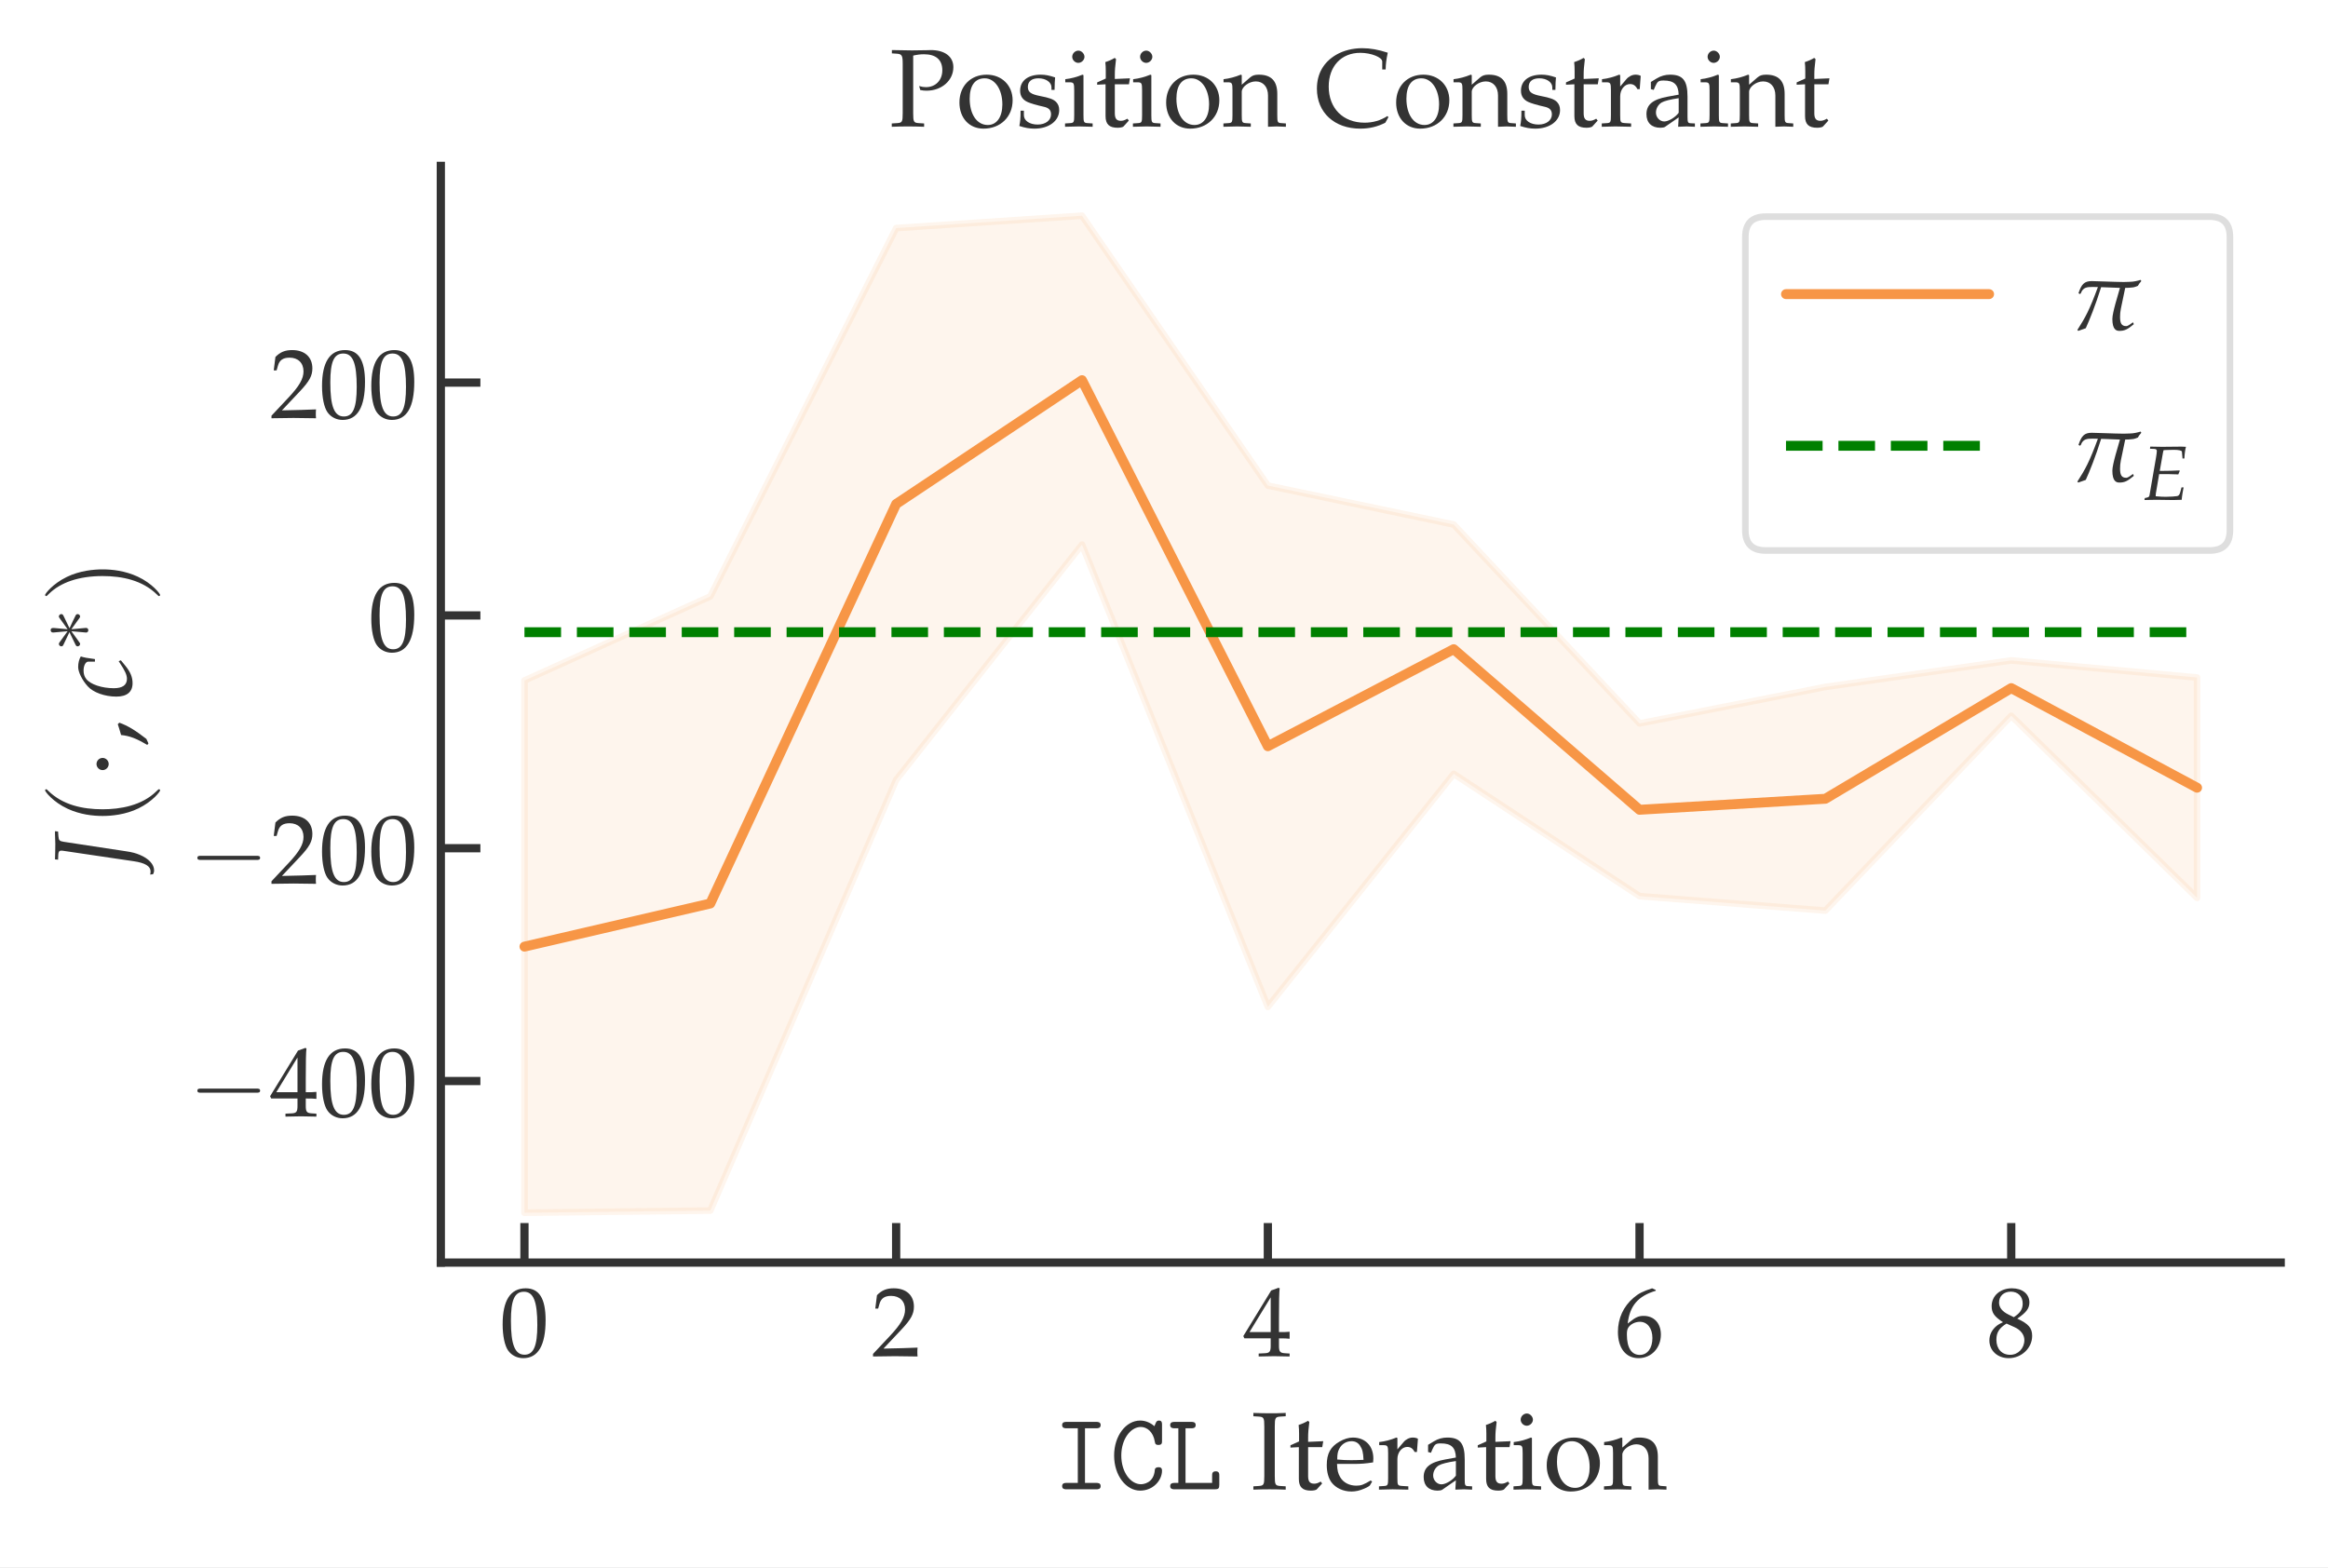 <?xml version="1.0" encoding="UTF-8" standalone="no"?>
<!DOCTYPE svg PUBLIC "-//W3C//DTD SVG 1.1//EN" "http://www.w3.org/Graphics/SVG/1.1/DTD/svg11.dtd">
<svg xmlns="http://www.w3.org/2000/svg" xmlns:xlink="http://www.w3.org/1999/xlink" version="1.1" width="980.687pt" height="660.548pt" viewBox="0 0 980.687 660.548">
<rect x="0" y="0" width="980.687" height="660.548" fill="#808080" stroke="none"/>
<g enable-background="new">
<path transform="matrix(2.778,0,0,-2.778,0,660.548)" d="M 0 0 L 353.047 0 L 353.047 237.797 L 0 237.797 Z " fill="#ffffff"/>
<path transform="matrix(2.778,0,0,-2.778,0,660.548)" d="M 66.847 46.302 L 345.847 46.302 L 345.847 212.622 L 66.847 212.622 Z " fill="#ffffff"/>
<path transform="matrix(2.778,0,0,-2.778,0,660.548)" stroke-width="1.25" stroke-linecap="butt" stroke-linejoin="round" fill="none" stroke="#333333" d="M 79.529 46.302 L 79.529 52.302 "/>
<symbol id="font_0_d4">
<path d="M .234 .709 C .079 .709 0 .586 0 .344 C 0 .227 .021 .126 .056 .077 C .091 .028 .147 0 .209 0 C .36 0 .436 .13 .436 .386 C .436 .605 .371 .709 .234 .709 M .216 .674 C .313 .674 .352 .576 .352 .336 C .352 .123 .314 .035 .222 .035 C .125 .035 .084 .136 .084 .38 C .084 .591 .121 .674 .216 .674 Z "/>
</symbol>
<use xlink:href="#font_0_d4" transform="matrix(41.511,0,0,-41.511,211.741,572.185)" fill="#333333"/>
<path transform="matrix(2.778,0,0,-2.778,0,660.548)" stroke-width="1.25" stroke-linecap="butt" stroke-linejoin="round" fill="none" stroke="#333333" d="M 135.893 46.302 L 135.893 52.302 "/>
<symbol id="font_0_cc">
<path d="M 0 .026 L 0 0 C .187 .003 .187 .003 .223 .003 C .259 .003 .259 .003 .452 0 C .45 .021 .45 .031 .45 .045 C .45 .058 .45 .068 .452 .09 C .337 .085 .291 .084 .106 .08 L .288 .273 C .385 .376 .415 .431 .415 .506 C .415 .621 .337 .692 .21 .692 C .138 .692 .089 .672 .04 .622 L .023 .486 L .052 .486 L .065 .532 C .081 .59 .117 .615 .184 .615 C .27 .615 .325 .561 .325 .476 C .325 .401 .283 .327 .17 .207 L 0 .026 Z "/>
</symbol>
<use xlink:href="#font_0_cc" transform="matrix(41.511,0,0,-41.511,367.767,571.479)" fill="#333333"/>
<path transform="matrix(2.778,0,0,-2.778,0,660.548)" stroke-width="1.25" stroke-linecap="butt" stroke-linejoin="round" fill="none" stroke="#333333" d="M 192.256 46.302 L 192.256 52.302 "/>
<symbol id="font_0_ce">
<path d="M .278 .184 L .278 .109 C .278 .049 .267 .035 .218 .033 L .156 .03 L .156 0 C .289 .003 .289 .003 .313 .003 C .337 .003 .337 .003 .47 0 L .47 .03 L .422 .033 C .373 .036 .362 .049 .362 .109 L .362 .184 C .421 .184 .442 .183 .47 .18 L .47 .251 C .423 .247 .404 .247 .389 .248 L .386 .248 L .362 .248 L .362 .387 C .362 .565 .364 .651 .369 .692 L .357 .697 L .283 .67 L 0 .207 L .011 .184 L .278 .184 M .278 .248 L .063 .248 L .278 .6 L .278 .248 Z "/>
</symbol>
<use xlink:href="#font_0_ce" transform="matrix(41.511,0,0,-41.511,523.751,571.479)" fill="#333333"/>
<path transform="matrix(2.778,0,0,-2.778,0,660.548)" stroke-width="1.25" stroke-linecap="butt" stroke-linejoin="round" fill="none" stroke="#333333" d="M 248.62 46.302 L 248.62 52.302 "/>
<symbol id="font_0_d0">
<path d="M .384 .692 L .347 .709 C .251 .677 .21 .657 .159 .613 C .056 .526 0 .404 0 .267 C 0 .102 .08 0 .209 0 C .339 0 .436 .103 .436 .239 C .436 .354 .367 .429 .261 .429 C .211 .429 .181 .416 .122 .369 C .111 .36 .11 .359 .099 .351 C .12 .532 .204 .63 .384 .684 L .384 .692 M .223 .369 C .299 .369 .35 .303 .35 .204 C .35 .1 .299 .033 .222 .033 C .137 .033 .091 .106 .091 .24 C .091 .275 .095 .294 .106 .311 C .128 .345 .175 .369 .223 .369 Z "/>
</symbol>
<use xlink:href="#font_0_d0" transform="matrix(41.511,0,0,-41.511,681.562,572.185)" fill="#333333"/>
<path transform="matrix(2.778,0,0,-2.778,0,660.548)" stroke-width="1.25" stroke-linecap="butt" stroke-linejoin="round" fill="none" stroke="#333333" d="M 304.984 46.302 L 304.984 52.302 "/>
<symbol id="font_0_d2">
<path d="M .138 .365 C .097 .346 .08 .335 .058 .314 C .02 .276 0 .231 0 .179 C 0 .076 .083 0 .196 0 C .326 0 .434 .102 .434 .226 C .434 .306 .397 .349 .283 .401 C .374 .463 .406 .505 .406 .565 C .406 .651 .335 .709 .229 .709 C .11 .709 .023 .633 .023 .528 C .023 .46 .05 .422 .138 .365 M .254 .315 C .317 .287 .355 .238 .355 .184 C .355 .1 .292 .034 .211 .034 C .126 .034 .071 .094 .071 .187 C .071 .26 .1 .306 .174 .351 L .254 .315 M .193 .443 C .13 .474 .098 .514 .098 .564 C .098 .63 .146 .675 .217 .675 C .29 .675 .338 .627 .338 .554 C .338 .497 .313 .458 .248 .416 L .193 .443 Z "/>
</symbol>
<use xlink:href="#font_0_d2" transform="matrix(41.511,0,0,-41.511,838.045,572.185)" fill="#333333"/>
<symbol id="font_1_4b">
<path d="M .207 .553 L .309 .553 C .323 .553 .349 .553 .349 .582 C .349 .611 .323 .611 .309 .611 L .04 .611 C .026 .611 0 .611 0 .582 C 0 .553 .026 .553 .04 .553 L .142 .553 L .142 .058 L .04 .058 C .026 .058 0 .058 0 .029 C 0 0 .026 0 .04 0 L .309 0 C .323 0 .349 0 .349 .029 C .349 .058 .323 .058 .309 .058 L .207 .058 L .207 .553 Z "/>
</symbol>
<symbol id="font_1_45">
<path d="M .434 .597 C .434 .613 .434 .635 .406 .635 C .388 .635 .383 .624 .379 .617 C .376 .609 .368 .591 .365 .584 C .324 .62 .278 .635 .236 .635 C .107 .635 0 .497 0 .318 C 0 .135 .11 0 .236 0 C .353 0 .434 .093 .434 .181 C .434 .212 .413 .212 .401 .212 C .387 .212 .371 .207 .369 .19 C .361 .065 .26 .058 .243 .058 C .15 .058 .065 .167 .065 .318 C .065 .469 .151 .577 .242 .577 C .296 .577 .355 .534 .369 .442 C .372 .42 .381 .414 .401 .414 C .434 .414 .434 .432 .434 .452 L .434 .597 Z "/>
</symbol>
<symbol id="font_1_4e">
<path d="M .139 .553 L .191 .553 C .205 .553 .231 .553 .231 .582 C .231 .611 .205 .611 .191 .611 L .041 .611 C .027 .611 0 .611 0 .582 C 0 .553 .027 .553 .041 .553 L .074 .553 L .074 .058 L .041 .058 C .027 .058 0 .058 0 .029 C 0 0 .027 0 .041 0 L .405 0 C .438 0 .445 .009 .445 .041 L .445 .123 C .445 .14 .445 .163 .413 .163 C .38 .163 .38 .141 .38 .123 L .38 .058 L .139 .058 L .139 .553 Z "/>
</symbol>
<use xlink:href="#font_1_4b" transform="matrix(46.492,0,0,-46.492,447.433,627.437)" fill="#333333"/>
<use xlink:href="#font_1_45" transform="matrix(46.492,0,0,-46.492,469.33,627.995)" fill="#333333"/>
<use xlink:href="#font_1_4e" transform="matrix(46.492,0,0,-46.492,492.949,627.437)" fill="#333333"/>
<symbol id="font_0_8d">
<path d="M .194 .572 C .194 .651 .199 .659 .245 .662 L .293 .665 L .293 .695 C .22 .692 .198 .692 .146 .692 C .096 .692 .072 .693 0 .695 L 0 .665 L .048 .662 C .094 .659 .099 .651 .099 .572 L .099 .123 C .099 .044 .094 .036 .048 .033 L 0 .03 L 0 0 C .059 .002 .094 .003 .146 .003 C .198 .003 .234 .002 .293 0 L .293 .03 L .245 .033 C .199 .036 .194 .044 .194 .123 L .194 .572 Z "/>
</symbol>
<symbol id="font_0_b9">
<path d="M .076 .394 L .076 .106 C .076 .032 .109 0 .186 0 C .209 0 .233 .005 .239 .012 L .287 .065 L .274 .082 C .249 .068 .234 .063 .215 .063 C .176 .063 .16 .083 .16 .132 L .16 .394 L .288 .394 L .297 .448 L .16 .442 L .16 .48 C .16 .522 .163 .558 .171 .622 L .159 .633 C .135 .618 .105 .605 .074 .595 C .077 .565 .078 .546 .078 .516 L .078 .446 L 0 .411 L 0 .39 L .076 .394 Z "/>
</symbol>
<symbol id="font_0_aa">
<path d="M .411 .09 L .398 .1 C .334 .062 .311 .053 .268 .053 C .203 .053 .149 .082 .121 .131 C .102 .164 .095 .192 .093 .25 L .239 .25 C .308 .25 .351 .253 .42 .264 C .421 .278 .422 .287 .422 .299 C .422 .414 .348 .489 .236 .489 C .199 .489 .156 .476 .115 .452 C .033 .405 0 .343 0 .239 C 0 .176 .015 .122 .042 .084 C .082 .031 .149 0 .224 0 C .261 0 .298 .008 .339 .026 C .366 .037 .387 .05 .391 .056 L .411 .09 M .333 .287 C .281 .285 .257 .284 .221 .284 C .175 .284 .149 .285 .095 .29 C .095 .337 .099 .359 .112 .385 C .133 .429 .176 .456 .224 .456 C .257 .456 .283 .443 .301 .416 C .323 .383 .33 .354 .333 .287 Z "/>
</symbol>
<symbol id="font_0_b7">
<path d="M .002 .403 L .039 .403 C .079 .403 .083 .396 .083 .33 L .083 .105 C .083 .042 .08 .035 .046 .033 L 0 .03 L 0 0 C .072 .002 .098 .003 .123 .003 C .143 .003 .143 .003 .266 0 L .266 .03 L .214 .033 C .169 .036 .167 .039 .167 .105 L .167 .277 C .167 .337 .207 .387 .256 .387 C .286 .387 .307 .373 .323 .341 L .344 .341 L .353 .461 C .342 .468 .324 .472 .306 .472 C .276 .472 .244 .456 .223 .431 L .167 .365 L .167 .468 L .158 .472 C .107 .451 .055 .437 .002 .431 L .002 .403 Z "/>
</symbol>
<symbol id="font_0_a6">
<path d="M .292 .094 L .287 .009 C .352 .012 .352 .012 .365 .012 C .37 .012 .395 .011 .439 .009 L .439 .039 L .4 .041 C .376 .042 .372 .05 .372 .099 L .372 .282 C .372 .428 .33 .481 .214 .481 C .171 .481 .131 .47 .093 .447 L .04 .415 L .04 .35 L .066 .343 L .079 .374 C .1 .421 .11 .428 .156 .428 C .25 .428 .289 .391 .292 .3 L .193 .282 C .057 .257 0 .21 0 .123 C 0 .045 .047 0 .126 0 C .144 0 .161 .003 .168 .008 L .292 .094 M .292 .136 C .263 .095 .2 .057 .161 .057 C .121 .057 .086 .094 .086 .137 C .086 .174 .106 .209 .136 .228 C .161 .243 .216 .257 .292 .268 L .292 .136 Z "/>
</symbol>
<symbol id="font_0_ae">
<path d="M .167 .468 L .158 .472 C .107 .451 .055 .437 .002 .431 L .002 .403 L .039 .403 C .079 .403 .083 .396 .083 .33 L .083 .105 C .083 .042 .08 .035 .046 .033 L 0 .03 L 0 0 C .1 .003 .1 .003 .125 .003 C .15 .003 .15 .003 .25 0 L .25 .03 L .204 .033 C .17 .035 .167 .042 .167 .105 L .167 .468 M .121 .69 C .091 .69 .065 .664 .065 .634 C .065 .605 .091 .579 .12 .579 C .149 .579 .176 .605 .176 .634 C .176 .662 .149 .69 .121 .69 Z "/>
</symbol>
<symbol id="font_0_b4">
<path d="M .247 .489 C .101 .489 0 .386 0 .237 C 0 .096 .089 0 .218 0 C .372 0 .482 .107 .482 .257 C .482 .392 .384 .489 .247 .489 M .229 .456 C .321 .456 .389 .356 .389 .22 C .389 .105 .338 .033 .257 .033 C .159 .033 .093 .129 .093 .271 C .093 .391 .141 .456 .229 .456 Z "/>
</symbol>
<symbol id="font_0_b3">
<path d="M .404 0 C .465 .003 .466 .003 .483 .003 C .497 .003 .497 .003 .566 0 L .566 .03 L .525 .033 C .491 .035 .488 .041 .488 .105 L .488 .298 C .488 .415 .433 .472 .321 .472 C .284 .472 .263 .465 .242 .447 L .166 .381 L .166 .468 L .157 .472 C .106 .451 .054 .437 .001 .431 L .001 .403 L .038 .403 C .078 .403 .082 .396 .082 .33 L .082 .105 C .082 .042 .079 .035 .045 .033 L 0 .03 L 0 0 C .068 .002 .095 .003 .124 .003 C .153 .003 .18 .002 .248 0 L .248 .03 L .203 .033 C .169 .035 .166 .042 .166 .105 L .166 .317 C .166 .362 .232 .411 .293 .411 C .36 .411 .404 .361 .404 .284 L .404 0 Z "/>
</symbol>
<use xlink:href="#font_0_8d" transform="matrix(46.492,0,0,-46.492,527.992,627.577)" fill="#333333"/>
<use xlink:href="#font_0_b9" transform="matrix(46.492,0,0,-46.492,543.614,627.995)" fill="#333333"/>
<use xlink:href="#font_0_aa" transform="matrix(46.492,0,0,-46.492,558.91,628.367)" fill="#333333"/>
<use xlink:href="#font_0_b7" transform="matrix(46.492,0,0,-46.492,580.9,627.577)" fill="#333333"/>
<use xlink:href="#font_0_a6" transform="matrix(46.492,0,0,-46.492,599.73,627.995)" fill="#333333"/>
<use xlink:href="#font_0_b9" transform="matrix(46.492,0,0,-46.492,622.511,627.995)" fill="#333333"/>
<use xlink:href="#font_0_ae" transform="matrix(46.492,0,0,-46.492,637.574,627.577)" fill="#333333"/>
<use xlink:href="#font_0_b4" transform="matrix(46.492,0,0,-46.492,651.569,628.367)" fill="#333333"/>
<use xlink:href="#font_0_b3" transform="matrix(46.492,0,0,-46.492,675.698,627.577)" fill="#333333"/>
<path transform="matrix(2.778,0,0,-2.778,0,660.548)" stroke-width="1.25" stroke-linecap="butt" stroke-linejoin="round" fill="none" stroke="#333333" d="M 66.847 73.836 L 72.847 73.836 "/>
<symbol id="font_2_1">
<path d="M .576 0 C .593 0 .611 0 .611 .02 C .611 .04 .593 .04 .576 .04 L .035 .04 C .018 .04 0 .04 0 .02 C 0 0 .018 0 .035 0 L .576 0 Z "/>
</symbol>
<use xlink:href="#font_2_1" transform="matrix(43.254,0,0,-43.254,83.146,460.351)" fill="#333333"/>
<use xlink:href="#font_0_ce" transform="matrix(41.511,0,0,-41.511,113.781,470.424)" fill="#333333"/>
<use xlink:href="#font_0_d4" transform="matrix(41.511,0,0,-41.511,135.658,471.129)" fill="#333333"/>
<use xlink:href="#font_0_d4" transform="matrix(41.511,0,0,-41.511,156.413,471.129)" fill="#333333"/>
<path transform="matrix(2.778,0,0,-2.778,0,660.548)" stroke-width="1.25" stroke-linecap="butt" stroke-linejoin="round" fill="none" stroke="#333333" d="M 66.847 109.141 L 72.847 109.141 "/>
<use xlink:href="#font_2_1" transform="matrix(43.254,0,0,-43.254,83.146,362.279)" fill="#333333"/>
<use xlink:href="#font_0_cc" transform="matrix(41.511,0,0,-41.511,114.363,372.352)" fill="#333333"/>
<use xlink:href="#font_0_d4" transform="matrix(41.511,0,0,-41.511,135.658,373.058)" fill="#333333"/>
<use xlink:href="#font_0_d4" transform="matrix(41.511,0,0,-41.511,156.413,373.058)" fill="#333333"/>
<path transform="matrix(2.778,0,0,-2.778,0,660.548)" stroke-width="1.25" stroke-linecap="butt" stroke-linejoin="round" fill="none" stroke="#333333" d="M 66.847 144.447 L 72.847 144.447 "/>
<use xlink:href="#font_0_d4" transform="matrix(41.511,0,0,-41.511,156.413,274.987)" fill="#333333"/>
<path transform="matrix(2.778,0,0,-2.778,0,660.548)" stroke-width="1.25" stroke-linecap="butt" stroke-linejoin="round" fill="none" stroke="#333333" d="M 66.847 179.753 L 72.847 179.753 "/>
<use xlink:href="#font_0_cc" transform="matrix(41.511,0,0,-41.511,114.363,176.21)" fill="#333333"/>
<use xlink:href="#font_0_d4" transform="matrix(41.511,0,0,-41.511,135.658,176.916)" fill="#333333"/>
<use xlink:href="#font_0_d4" transform="matrix(41.511,0,0,-41.511,156.413,176.916)" fill="#333333"/>
<symbol id="font_3_8e">
<path d="M .39 .87 L .393 .898 L .369 .898 L .279 .895 C .263 .895 .245 .895 .202 .896 L .138 .898 L .135 .87 L .182 .868 C .206 .867 .217 .859 .217 .841 C .217 .836 .217 .833 .216 .828 L .121 .185 C .106 .082 .076 .032 .029 .032 C .017 .032 .008 .033 0 .036 L .003 .01 C .014 .003 .026 0 .038 0 C .092 0 .144 .047 .178 .128 C .194 .166 .203 .198 .212 .26 L .297 .819 C .303 .857 .31 .864 .348 .867 L .39 .87 Z "/>
</symbol>
<use xlink:href="#font_3_8e" transform="matrix(0,-46.492,-46.492,-0,64.912,368.452)" fill="#333333"/>
<symbol id="font_4_29">
<path d="M .232 .01 C .232 .013 .232 .015 .215 .032 C .09 .158 .058 .347 .058 .5 C .058 .674 .096 .848 .219 .973 C .232 .985 .232 .987 .232 .99 C .232 .997 .228 1 .222 1 C .212 1 .122 .932 .063 .805 C .012 .695 0 .584 0 .5 C 0 .422 .011 .301 .066 .188 C .126 .065 .212 0 .222 0 C .228 0 .232 .003 .232 .01 Z "/>
</symbol>
<use xlink:href="#font_4_29" transform="matrix(0,-48.445,-48.445,-0,67.446,343.758)" fill="#333333"/>
<symbol id="font_2_2">
<path d="M .106 .053 C .106 .082 .082 .106 .053 .106 C .024 .106 0 .082 0 .053 C 0 .024 .024 0 .053 0 C .082 0 .106 .024 .106 .053 Z "/>
</symbol>
<use xlink:href="#font_2_2" transform="matrix(0,-48.445,-48.445,-0,45.791,324.442)" fill="#333333"/>
<symbol id="font_0_e2">
<path d="M .188 .278 C .161 .269 .143 .263 .09 .248 C .083 .172 .058 .107 0 .011 L .014 0 L .055 .019 C .136 .124 .174 .187 .202 .264 L .188 .278 Z "/>
</symbol>
<use xlink:href="#font_0_e2" transform="matrix(0,-46.492,-46.492,-0,62.541,313.847)" fill="#333333"/>
<symbol id="font_3_a8">
<path d="M .317 .341 L .34 .341 C .348 .406 .355 .443 .364 .469 C .34 .484 .305 .493 .268 .493 C .223 .493 .149 .457 .093 .406 C .038 .357 0 .252 0 .147 C 0 .051 .042 0 .122 0 C .176 0 .224 .02 .279 .065 L .329 .106 L .321 .126 L .306 .116 C .234 .068 .196 .051 .161 .051 C .105 .051 .076 .091 .076 .17 C .076 .278 .111 .382 .16 .42 C .181 .436 .205 .444 .236 .444 C .281 .444 .317 .425 .317 .401 L .317 .341 Z "/>
</symbol>
<use xlink:href="#font_3_a8" transform="matrix(0,-46.492,-46.492,-0,55.846,293.476)" fill="#333333"/>
<symbol id="font_2_4">
<path d="M .21 .393 C .211 .407 .211 .431 .185 .431 C .169 .431 .156 .418 .159 .405 L .159 .392 L .173 .237 L .045 .33 C .036 .335 .034 .337 .027 .337 C .013 .337 0 .323 0 .309 C 0 .293 .01 .289 .02 .284 L .162 .216 L .024 .149 C .008 .141 0 .137 0 .122 C 0 .107 .013 .094 .027 .094 C .034 .094 .036 .094 .061 .113 L .173 .194 L .158 .026 C .158 .005 .176 0 .184 0 C .196 0 .211 .007 .211 .026 L .196 .194 L .324 .101 C .333 .096 .335 .094 .342 .094 C .356 .094 .369 .108 .369 .122 C .369 .137 .36 .142 .348 .148 C .288 .178 .286 .178 .207 .215 L .345 .282 C .361 .29 .369 .294 .369 .309 C .369 .324 .356 .337 .342 .337 C .335 .337 .333 .337 .308 .318 L .196 .237 L .21 .393 Z "/>
</symbol>
<use xlink:href="#font_2_4" transform="matrix(0,-36.818,-36.818,-0,37.206,272.3)" fill="#333333"/>
<symbol id="font_4_2a">
<path d="M .232 .5 C .232 .578 .221 .699 .166 .812 C .106 .935 .02 1 .01 1 C .004 1 0 .996 0 .99 C 0 .987 0 .985 .019 .967 C .117 .868 .174 .709 .174 .5 C .174 .329 .137 .153 .013 .027 C 0 .015 0 .013 0 .01 C 0 .004 .004 0 .01 0 C .02 0 .11 .068 .169 .195 C .22 .305 .232 .416 .232 .5 Z "/>
</symbol>
<use xlink:href="#font_4_2a" transform="matrix(0,-48.445,-48.445,-0,67.446,251.117)" fill="#333333"/>
<clipPath id="cp5">
<path transform="matrix(2.778,0,0,-2.778,0,660.548)" d="M 66.847 46.302 L 345.847 46.302 L 345.847 212.622 L 66.847 212.622 Z "/>
</clipPath>
<g clip-path="url(#cp5)">
<g>
<path transform="matrix(2.778,0,0,-2.778,0,660.548)" d="M 79.529 134.577 L 79.529 53.862 L 107.711 54.188 L 135.893 119.505 L 164.075 155.183 L 192.256 85.083 L 220.438 120.421 L 248.62 101.877 L 276.802 99.682 L 304.984 129.225 L 333.166 101.606 L 333.166 135.029 L 304.984 137.621 L 276.802 133.603 L 248.62 128.068 L 220.438 158.234 L 192.256 164.135 L 164.075 205.062 L 135.893 203.188 L 107.711 147.331 L 79.529 134.577 Z " fill="#f79646" fill-opacity=".1"/>
<path transform="matrix(2.778,0,0,-2.778,0,660.548)" stroke-width="1" stroke-linecap="butt" stroke-linejoin="round" fill="none" stroke="#f79646" stroke-opacity=".1" d="M 79.529 134.577 L 79.529 53.862 L 107.711 54.188 L 135.893 119.505 L 164.075 155.183 L 192.256 85.083 L 220.438 120.421 L 248.62 101.877 L 276.802 99.682 L 304.984 129.225 L 333.166 101.606 L 333.166 135.029 L 304.984 137.621 L 276.802 133.603 L 248.62 128.068 L 220.438 158.234 L 192.256 164.135 L 164.075 205.062 L 135.893 203.188 L 107.711 147.331 L 79.529 134.577 Z "/>
</g>
</g>
<clipPath id="cp6">
<path transform="matrix(2.778,0,0,-2.778,0,660.548)" d="M 66.847 46.302 L 345.847 46.302 L 345.847 212.622 L 66.847 212.622 Z "/>
</clipPath>
<g clip-path="url(#cp6)">
<path transform="matrix(2.778,0,0,-2.778,0,660.548)" stroke-width="1.5" stroke-linecap="round" stroke-linejoin="round" fill="none" stroke="#f79646" d="M 79.529 94.219 L 107.711 100.759 L 135.893 161.346 L 164.075 180.123 L 192.256 124.609 L 220.438 139.327 L 248.62 114.972 L 276.802 116.642 L 304.984 133.423 L 333.166 118.318 "/>
</g>
<clipPath id="cp7">
<path transform="matrix(2.778,0,0,-2.778,0,660.548)" d="M 66.847 46.302 L 345.847 46.302 L 345.847 212.622 L 66.847 212.622 Z "/>
</clipPath>
<g clip-path="url(#cp7)">
<path transform="matrix(2.778,0,0,-2.778,0,660.548)" stroke-width="1.5" stroke-linecap="butt" stroke-dasharray="5.55,2.4" stroke-linejoin="round" fill="none" stroke="#008000" d="M 79.529 141.902 L 107.711 141.902 L 135.893 141.902 L 164.075 141.902 L 192.256 141.902 L 220.438 141.902 L 248.62 141.902 L 276.802 141.902 L 304.984 141.902 L 333.166 141.902 "/>
</g>
<path transform="matrix(2.778,0,0,-2.778,0,660.548)" stroke-width="1.25" stroke-linecap="square" stroke-miterlimit="10" stroke-linejoin="miter" fill="none" stroke="#333333" d="M 66.847 46.302 L 66.847 212.622 "/>
<path transform="matrix(2.778,0,0,-2.778,0,660.548)" stroke-width="1.25" stroke-linecap="square" stroke-miterlimit="10" stroke-linejoin="miter" fill="none" stroke="#333333" d="M 66.847 46.302 L 345.847 46.302 "/>
<symbol id="font_0_94">
<path d="M .194 .645 C .229 .653 .258 .657 .292 .657 C .4 .657 .458 .607 .458 .512 C .458 .422 .397 .359 .31 .359 C .289 .359 .274 .361 .248 .369 L .258 .333 C .282 .328 .296 .327 .316 .327 C .453 .327 .558 .42 .558 .54 C .558 .636 .48 .695 .353 .695 C .348 .695 .338 .695 .325 .694 C .288 .693 .212 .692 .183 .692 C .161 .692 .161 .692 .001 .695 L .001 .665 L .046 .662 C .091 .659 .099 .646 .099 .572 L .099 .123 C .099 .044 .094 .036 .048 .033 L 0 .03 L 0 0 C .059 .002 .094 .003 .146 .003 C .198 .003 .234 .002 .293 0 L .293 .03 L .245 .033 C .199 .036 .194 .044 .194 .123 L .194 .645 Z "/>
</symbol>
<symbol id="font_0_b8">
<path d="M .011 .163 C .011 .094 .008 .064 0 .024 C .052 .007 .091 0 .137 0 C .268 0 .361 .07 .361 .168 C .361 .199 .352 .222 .333 .242 C .307 .267 .274 .279 .186 .296 C .104 .312 .077 .332 .077 .378 C .077 .428 .112 .456 .173 .456 C .24 .456 .291 .421 .291 .374 L .291 .351 L .319 .351 C .32 .409 .321 .433 .324 .464 C .271 .482 .235 .489 .194 .489 C .078 .489 .007 .434 .007 .344 C .007 .296 .029 .262 .075 .241 C .102 .229 .155 .213 .223 .198 C .268 .188 .287 .167 .287 .129 C .287 .075 .237 .037 .166 .037 C .093 .037 .041 .072 .041 .122 L .041 .163 L .011 .163 Z "/>
</symbol>
<symbol id="font_0_87">
<path d="M .648 .104 L .639 .114 C .577 .074 .508 .054 .432 .054 C .237 .054 .107 .184 .107 .381 C .107 .565 .221 .687 .393 .687 C .491 .687 .592 .647 .592 .608 L .592 .536 L .623 .536 C .624 .586 .628 .622 .642 .688 C .557 .716 .484 .729 .411 .729 C .324 .729 .241 .708 .174 .669 C .06 .602 0 .497 0 .362 C 0 .146 .158 0 .393 0 C .476 0 .551 .018 .62 .054 L .648 .104 Z "/>
</symbol>
<use xlink:href="#font_0_94" transform="matrix(46.492,0,0,-46.492,375.667,53.405)" fill="#333333"/>
<use xlink:href="#font_0_b4" transform="matrix(46.492,0,0,-46.492,404.167,54.195)" fill="#333333"/>
<use xlink:href="#font_0_b8" transform="matrix(46.492,0,0,-46.492,429.412,54.195)" fill="#333333"/>
<use xlink:href="#font_0_ae" transform="matrix(46.492,0,0,-46.492,448.66,53.405)" fill="#333333"/>
<use xlink:href="#font_0_b9" transform="matrix(46.492,0,0,-46.492,462.189,53.823)" fill="#333333"/>
<use xlink:href="#font_0_ae" transform="matrix(46.492,0,0,-46.492,477.253,53.405)" fill="#333333"/>
<use xlink:href="#font_0_b4" transform="matrix(46.492,0,0,-46.492,491.247,54.195)" fill="#333333"/>
<use xlink:href="#font_0_b3" transform="matrix(46.492,0,0,-46.492,515.377,53.405)" fill="#333333"/>
<use xlink:href="#font_0_87" transform="matrix(46.492,0,0,-46.492,554.756,54.195)" fill="#333333"/>
<use xlink:href="#font_0_b4" transform="matrix(46.492,0,0,-46.492,588.137,54.195)" fill="#333333"/>
<use xlink:href="#font_0_b3" transform="matrix(46.492,0,0,-46.492,612.267,53.405)" fill="#333333"/>
<use xlink:href="#font_0_b8" transform="matrix(46.492,0,0,-46.492,640.395,54.195)" fill="#333333"/>
<use xlink:href="#font_0_b9" transform="matrix(46.492,0,0,-46.492,659.689,53.823)" fill="#333333"/>
<use xlink:href="#font_0_b7" transform="matrix(46.492,0,0,-46.492,674.752,53.405)" fill="#333333"/>
<use xlink:href="#font_0_a6" transform="matrix(46.492,0,0,-46.492,693.582,53.823)" fill="#333333"/>
<use xlink:href="#font_0_ae" transform="matrix(46.492,0,0,-46.492,716.316,53.405)" fill="#333333"/>
<use xlink:href="#font_0_b3" transform="matrix(46.492,0,0,-46.492,729.102,53.405)" fill="#333333"/>
<use xlink:href="#font_0_b9" transform="matrix(46.492,0,0,-46.492,756.858,53.823)" fill="#333333"/>
<g>
<path transform="matrix(2.778,0,0,-2.778,0,660.548)" d="M 267.749 154.294 L 335.067 154.294 C 337.121 154.294 338.147 155.32 338.147 157.374 L 338.147 201.842 C 338.147 203.895 337.121 204.922 335.067 204.922 L 267.749 204.922 C 265.695 204.922 264.669 203.895 264.669 201.842 L 264.669 157.374 C 264.669 155.32 265.695 154.294 267.749 154.294 Z " fill="#ffffff" fill-opacity=".8"/>
<path transform="matrix(2.778,0,0,-2.778,0,660.548)" stroke-width="1" stroke-linecap="butt" stroke-miterlimit="10" stroke-linejoin="miter" fill="none" stroke="#d5d6d5" stroke-opacity=".8" d="M 267.749 154.294 L 335.067 154.294 C 337.121 154.294 338.147 155.32 338.147 157.374 L 338.147 201.842 C 338.147 203.895 337.121 204.922 335.067 204.922 L 267.749 204.922 C 265.695 204.922 264.669 203.895 264.669 201.842 L 264.669 157.374 C 264.669 155.32 265.695 154.294 267.749 154.294 Z "/>
</g>
<path transform="matrix(2.778,0,0,-2.778,0,660.548)" stroke-width="1.5" stroke-linecap="round" stroke-linejoin="round" fill="none" stroke="#f79646" d="M 270.829 193.174 L 286.229 193.174 L 301.629 193.174 "/>
<symbol id="font_8_1f">
<path d="M .025 .364 L .034 .371 C .055 .431 .095 .434 .152 .434 C .164 .434 .182 .433 .203 .433 C .119 .205 .081 .136 0 .009 L .009 0 L .083 .026 C .119 .104 .18 .256 .235 .432 L .421 .425 C .404 .363 .346 .182 .346 .118 C .346 .013 .384 0 .415 0 C .466 0 .495 .013 .558 .066 L .55 .085 L .526 .068 C .529 .07 .5 .047 .483 .047 C .436 .047 .422 .076 .422 .138 C .422 .163 .424 .19 .43 .219 C .447 .302 .464 .384 .473 .425 C .496 .425 .519 .426 .542 .429 C .56 .429 .582 .439 .598 .445 C .609 .466 .613 .468 .632 .492 L .625 .504 C .598 .495 .553 .485 .52 .485 C .508 .484 .483 .483 .458 .483 C .351 .484 .186 .492 .142 .492 C .067 .492 .04 .459 .011 .372 L .025 .364 Z "/>
</symbol>
<use xlink:href="#font_8_1f" transform="matrix(42.618,0,0,-42.618,875.105,139.394)" fill="#333333"/>
<path transform="matrix(2.778,0,0,-2.778,0,660.548)" stroke-width="1.5" stroke-linecap="butt" stroke-dasharray="5.55,2.4" stroke-linejoin="round" fill="none" stroke="#008000" d="M 270.829 170.17 L 286.229 170.17 L 301.629 170.17 "/>
<use xlink:href="#font_8_1f" transform="matrix(42.618,0,0,-42.618,875.105,203.293)" fill="#333333"/>
<symbol id="font_3_89">
<path d="M .191 .337 L .308 .337 C .335 .337 .366 .336 .414 .334 L .44 .333 L .459 .378 L .455 .385 C .374 .381 .314 .379 .236 .379 L .199 .379 L .241 .617 C .244 .633 .246 .641 .25 .649 L .297 .651 C .329 .652 .361 .653 .383 .653 C .445 .653 .486 .644 .487 .629 L .495 .54 L .519 .54 C .522 .604 .529 .654 .54 .692 C .519 .694 .489 .695 .471 .695 C .468 .695 .457 .695 .433 .694 L .313 .693 C .304 .692 .245 .692 .235 .692 C .198 .692 .171 .692 .12 .694 L .075 .695 L .072 .667 L .126 .665 C .15 .664 .161 .656 .161 .638 C .161 .624 .157 .592 .152 .562 L .065 .058 C .061 .04 .049 .033 .005 .026 L 0 0 L .041 .001 C .072 .002 .134 .003 .154 .003 L .369 0 L .379 0 C .393 0 .418 .001 .451 .002 L .484 .003 L .488 .039 C .49 .059 .495 .089 .504 .138 L .509 .164 L .482 .164 L .466 .104 C .456 .068 .447 .056 .425 .051 C .405 .047 .332 .042 .278 .042 C .237 .042 .215 .043 .146 .049 L .146 .053 C .146 .067 .147 .075 .148 .084 L .191 .337 Z "/>
</symbol>
<use xlink:href="#font_3_89" transform="matrix(32.389,0,0,-32.389,903.369,210.658)" fill="#333333"/>
</g>
</svg>

